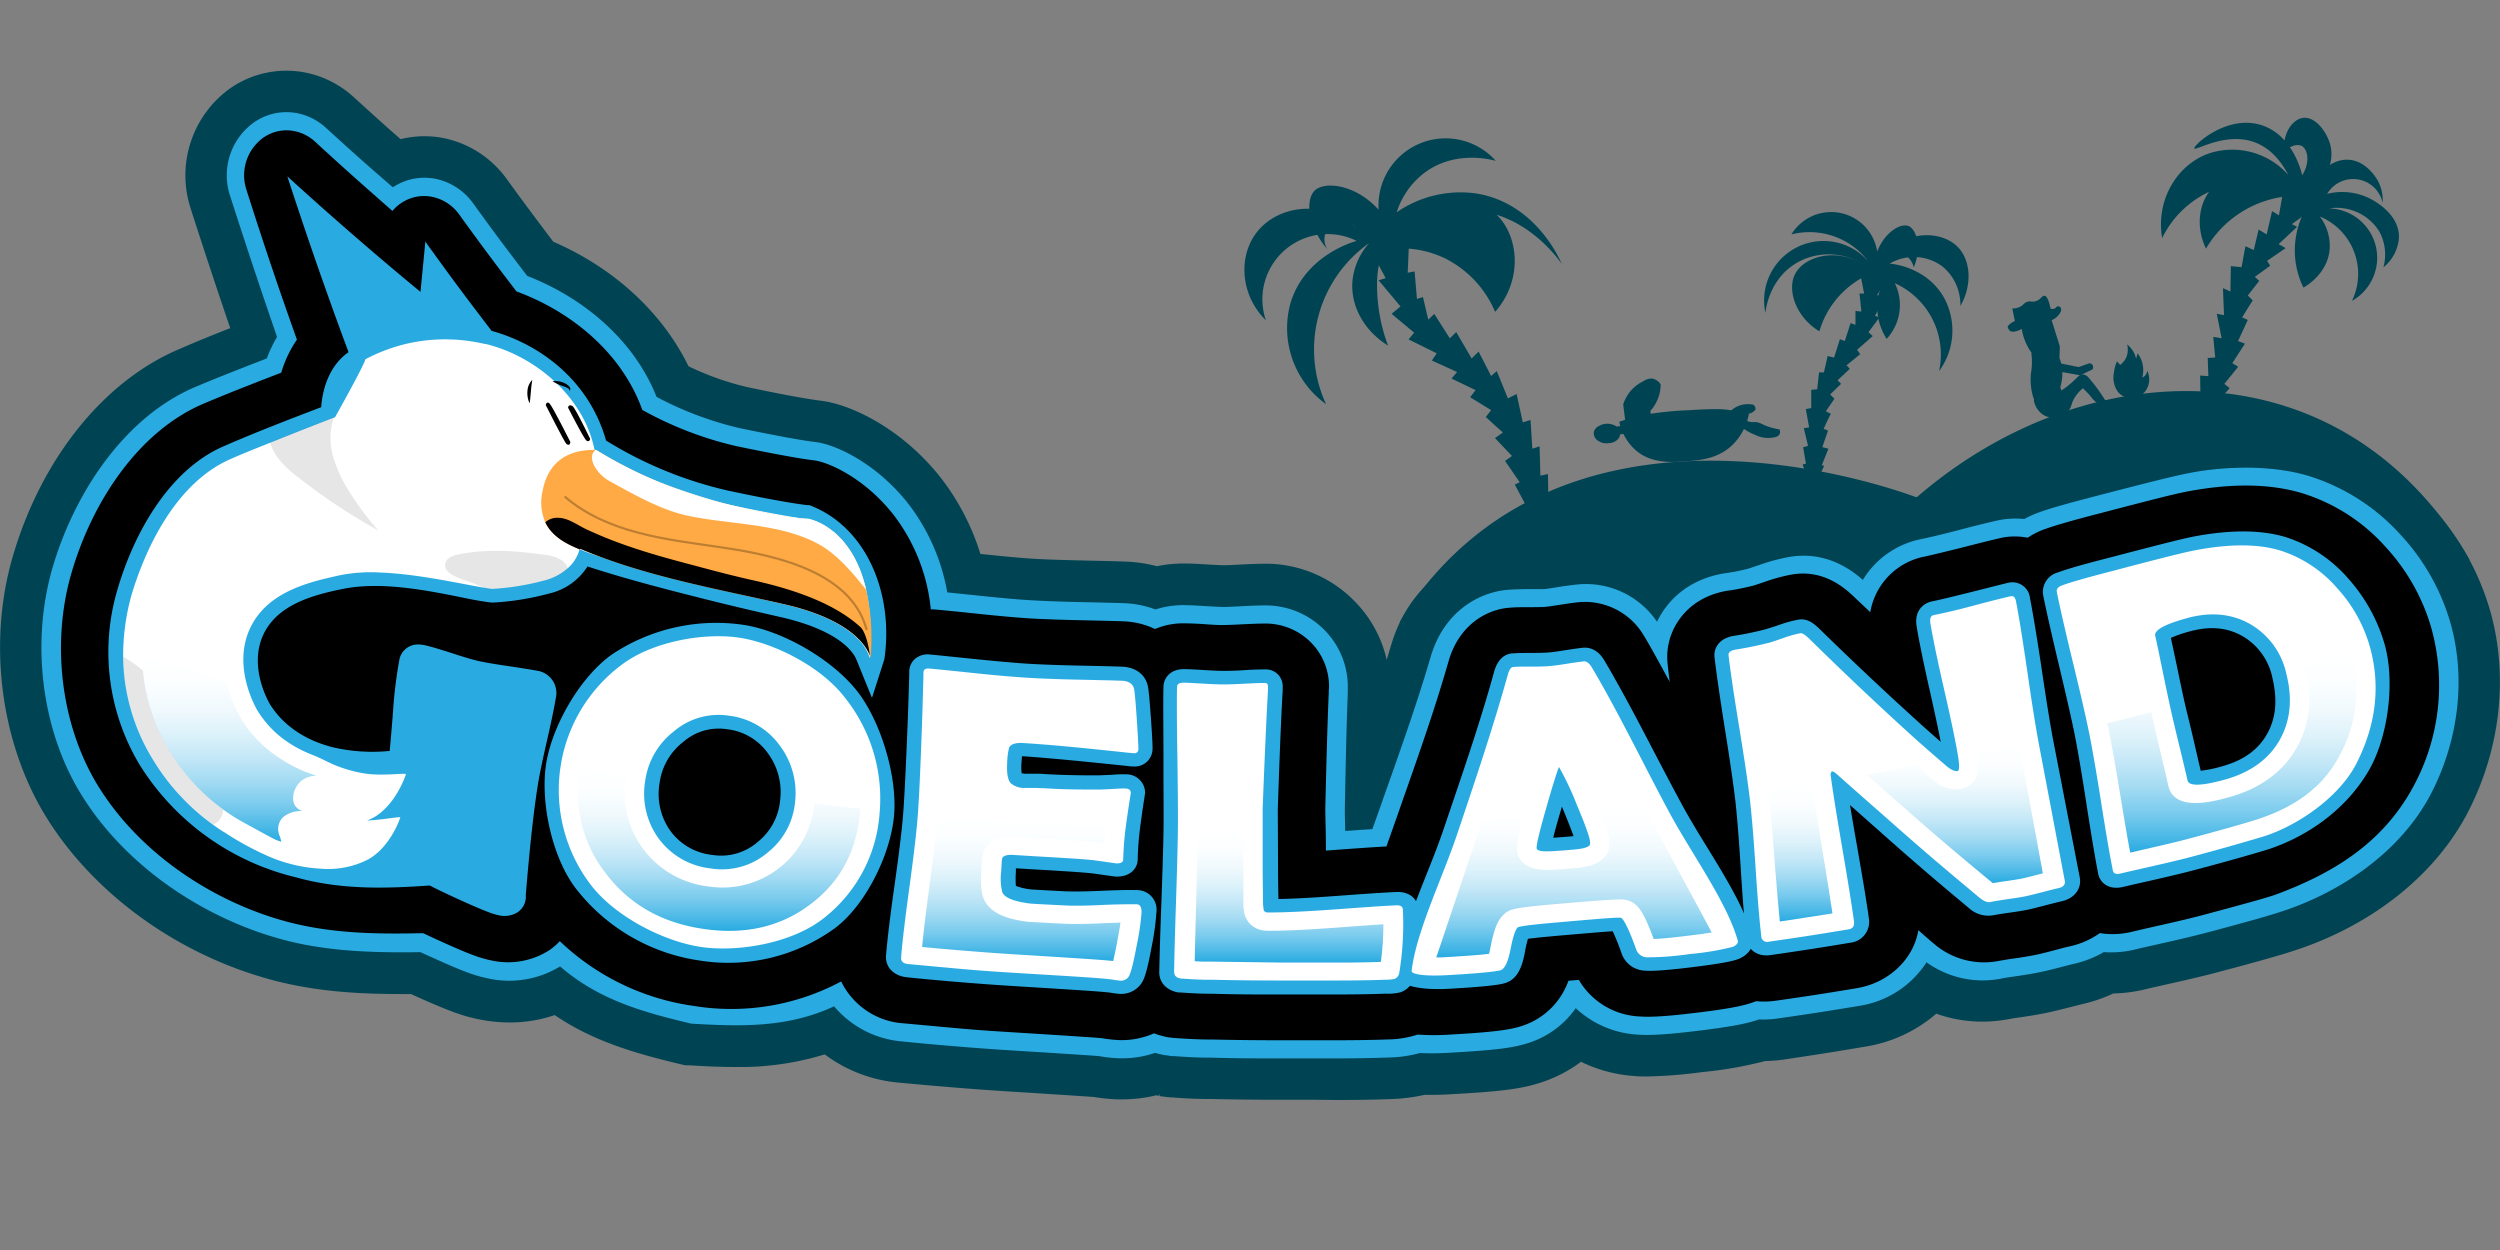 <svg xmlns="http://www.w3.org/2000/svg" xmlns:xlink="http://www.w3.org/1999/xlink" viewBox="0 0 512 256"><rect x="0" y="0" width="512" height="256" fill="#808080" stroke="none"/><defs><style>.cls-1{isolation:isolate;}.cls-2{fill:#004454;}.cls-3{fill:#29abe2;}.cls-17,.cls-4{fill:#fff;}.cls-5{fill:url(#linear-gradient);}.cls-6{fill:url(#linear-gradient-2);}.cls-7{fill:url(#linear-gradient-3);}.cls-8{fill:url(#linear-gradient-4);}.cls-9{fill:url(#linear-gradient-5);}.cls-10{fill:url(#linear-gradient-6);}.cls-11{fill:url(#linear-gradient-7);}.cls-12{fill:url(#linear-gradient-8);}.cls-13{fill:#fa4;}.cls-14{fill:none;stroke:#000;stroke-linecap:round;stroke-linejoin:round;stroke-width:0.45px;opacity:0.26;}.cls-15{opacity:0.1;}.cls-16,.cls-17{mix-blend-mode:soft-light;}</style><linearGradient id="linear-gradient" x1="46.96" y1="172.41" x2="46.96" y2="134.26" gradientUnits="userSpaceOnUse"><stop offset="0" stop-color="#29abe2"/><stop offset="0.07" stop-color="#47b7e6"/><stop offset="0.19" stop-color="#77caed"/><stop offset="0.32" stop-color="#a1daf2"/><stop offset="0.45" stop-color="#c3e7f7"/><stop offset="0.58" stop-color="#ddf2fa"/><stop offset="0.71" stop-color="#f0f9fd"/><stop offset="0.85" stop-color="#fbfeff"/><stop offset="1" stop-color="#fff"/></linearGradient><linearGradient id="linear-gradient-2" x1="147.29" y1="190.65" x2="147.29" y2="157.11" xlink:href="#linear-gradient"/><linearGradient id="linear-gradient-3" x1="209.18" y1="196.79" x2="209.18" y2="167.15" xlink:href="#linear-gradient"/><linearGradient id="linear-gradient-4" x1="263.98" y1="197.14" x2="263.98" y2="169.79" xlink:href="#linear-gradient"/><linearGradient id="linear-gradient-5" x1="322.33" y1="196.06" x2="322.33" y2="165.21" xlink:href="#linear-gradient"/><linearGradient id="linear-gradient-6" x1="368.71" y1="188.73" x2="368.71" y2="160.5" xlink:href="#linear-gradient"/><linearGradient id="linear-gradient-7" x1="400.3" y1="180.85" x2="400.3" y2="152.37" xlink:href="#linear-gradient"/><linearGradient id="linear-gradient-8" x1="457.06" y1="174.62" x2="457.06" y2="133.82" xlink:href="#linear-gradient"/></defs><title>Goeland-logo</title><g class="cls-1"><g id="BackgroundIsland"><path id="Island" class="cls-2" d="M286.64,127.45a67.75,67.75,0,0,1,15.68-17.88c34.39-27.35,84.14-9.94,90.21-7.71C417,80.69,449.07,74.22,474.66,85.72c17.46,7.84,27,21.81,31.12,29l-111,38.8Z"/><g id="Plamtrees"><path id="PalmtreeTrunc1" class="cls-2" d="M312.86,104.15l-2.63-4.91,1-.48-3-4.37,1.42-1-3.48-3.68,1.62-1.14Q306,87,304.29,85.4L305.38,84l-4.3-2.65,1.12-1.45-4.93-2.37,1.14-1.34-5.17-2.36,1-1.47-5.77-2.85,1.14-1.38L285,64.27l1.82-1.51-4.49-5.37,1.45-.42-2.85-5.33L288.55,50q-.14,2.93-.25,5.85l1.41-.26.48,5.63,1.23-.39c.36,1.55.73,3.1,1.09,4.64l1.23-1.18,3.18,5L298.23,68c1.06,1.8,2.11,3.61,3.16,5.41L302.82,72l2.56,5,1.16-1,2.28,5.59,1.78-.9,1.27,5.81,1.58-.5.37,5.89,1.49-.48.16,6,1.55-.33.09,5.87Z"/><path id="PalmetreeFoliage1" class="cls-2" d="M284.12,51.33c-.86.52-2,1.78-2.1,6.72a35.35,35.35,0,0,0,2.25,12.72c-4.75-2.91-7.6-7.86-7.31-12.92a13.54,13.54,0,0,1,3.45-8.07,26.69,26.69,0,0,0-8.83,33,19.2,19.2,0,0,1-7.24-20.87c3-9.66,12.92-12.42,13.5-12.57a13.35,13.35,0,0,0-18.59,16.25c-5.11-5-5.72-12.78-2.05-17.77,4.35-5.92,14.07-7.08,20.46-1.23a3.67,3.67,0,0,0-5.78,4.5c-4-4.64-4.59-10-2.69-12s8.27-1.5,13.15,3.86a13.75,13.75,0,0,1,24-10c-.95-.27-8.28-2.24-14.56,2.4a16.32,16.32,0,0,0-5.73,8.12,23,23,0,0,1,16.25-3.85c12.26,1.93,17.27,13.76,17.54,14.44-.67-1-7.84-11.19-19.76-11a22.23,22.23,0,0,0-12,3.8c4.8-5.56,12.23-6.88,16.84-4.1,5.74,3.48,7.74,13.77,1.28,21.11a21.63,21.63,0,0,0-10.35-11,20.65,20.65,0,0,0-9-2A4.14,4.14,0,0,0,284.12,51.33Z"/><path id="PalmtreeTrunc2" class="cls-2" d="M369.75,96.81l-.57-1.68.68-.19c-.19-1.12-.39-2.23-.58-3.34l1-.3c-.29-1.2-.57-2.41-.86-3.62l1.09-.14-.68-3.75,1.11-.22,0-3.73,1.22-.11c.12-1.16.25-2.31.38-3.46l1,0c.25-1.12.5-2.23.76-3.35l1.32.31c.4-1.26.8-2.51,1.19-3.76l1,.37L379,66.18l1,.34,0-2.84,1.21.13c-.13-1.23-.25-2.47-.38-3.7l.94,0c-.28-1.46-.57-2.92-.85-4.38l5.91,1-2.42,3.7,1.63.42L384,64.67l.9.36-2.24,3,.87.8-3.19,2.8.62.92-2.79,2.26.67.72-2.51,2.35.72.73-2.24,2.18.88.87c-.59.85-1.17,1.71-1.75,2.56l1,.53c-.48,1-1,2-1.46,3.08l.9.35-1.17,3.39,1.25.32-1.35,3.39.48.12-.88,1.84Z"/><path id="PalmtreeFoliage2" class="cls-2" d="M382.18,56.47a18.41,18.41,0,0,0-9.57,11.39c-4.91-3-6.61-8.48-5-11.69,1.87-3.76,8.91-5.75,14.71-1.51a13.16,13.16,0,0,0-13.75-1.15c-6.29,3.22-7,10.18-7,10.61A12.17,12.17,0,0,1,382.6,53.49,15.13,15.13,0,0,0,366.88,48a9.54,9.54,0,0,1,17.57,3.5c1.57-4,4.79-5.83,6.4-5.21s2.83,4.33,1.09,8.47a4.11,4.11,0,0,0-3.37-3.14,4.21,4.21,0,0,0-3.35,1.21c4.61-5.78,12.42-5.83,15.87-2.1,2.54,2.75,2.83,7.72.39,11.94a10.11,10.11,0,0,0-3.66-8.09A9.76,9.76,0,0,0,387,54c.53,0,7.7.7,11.2,7.09A14,14,0,0,1,397.12,76,16,16,0,0,0,388.05,58a10.09,10.09,0,0,1,1,5.5,10.26,10.26,0,0,1-2.66,5.9,12.1,12.1,0,0,1-1.92-7.12,12,12,0,0,1,1.31-4.77Z"/><path id="PlamtreeTrunc3" class="cls-2" d="M450.65,81.61l-.06-4.7,1.68.13-.13-3.73,1.53-.09L453.28,69l1.71.27q-.51-2.52-1-5l1.49.27c-.07-1.84-.15-3.69-.22-5.53l1.53.7.09-5.21,2.19.22.79-4.3,1.71.79,1-4.2,1.64,1,1.11-4.77,1.4.85c.29-1.59.57-3.17.85-4.76l5.56,3.83-3.75,2.74,1.06.56L466.66,50l1.44.81-3.8,2.61.64,1-3.16,2.28.91.82-2.34,3,1,1L459.18,65l1.17.52q-1,2.18-2,4.33l1.41.53-2.58,4,1.2.73-2.83,3.51,1.08.88L454,82.4Z"/><path id="PalmtreeFoliage3" class="cls-2" d="M468.54,40.19a21.89,21.89,0,0,0-16.75,10.73c-2.13-4.38-1.55-9.41,1.31-12.45,3.83-4.06,11.45-4.24,16.4.79a20.22,20.22,0,0,0-26.69,9.5c-1.33-7.63,2.91-15,9.59-17.34a15.29,15.29,0,0,1,16.25,4.42c-1.12-2.15-3.16-5.22-6.66-6.61-6-2.39-12.36,1.74-12.6,1.17s6.56-7,13.71-4.79c6.62,2.08,8.32,10,8.39,10.29,1.68-2.68,1.14-5.34-.09-6-.92-.48-2.4,0-3.62,1.09-.31-3.58,1.6-6.42,3.74-6.82,2.65-.48,5.06,2.94,5.73,5.53.81,3.17-.56,6.73-3.51,9.24.75-3.62,3.67-6.16,6.78-6.23,4.11-.09,6.39,4.17,6.55,4.47a8.54,8.54,0,0,1,.9,4.36A6.19,6.19,0,0,0,476.6,39.7a12.68,12.68,0,0,1,9.15,1.17c1.05.59,5.61,3.19,5.56,7.74a8.6,8.6,0,0,1-3.19,6.14,9.9,9.9,0,0,0-.82-7.31A10.29,10.29,0,0,0,477,42.68a10.12,10.12,0,0,1,4.68,18.94,12.71,12.71,0,0,0-6.58-17.28,9.93,9.93,0,0,1,2,6.87c-.52,5-5,7.49-5.35,7.69A17.19,17.19,0,0,1,470,52.18a17.67,17.67,0,0,1,2.22-9.47Z"/></g><g id="Vagrant"><path id="VagrantBody" class="cls-2" d="M416.05,72.23a11.38,11.38,0,0,1-2-4.87,3.32,3.32,0,0,1-1.23.48,1.5,1.5,0,0,1-1.05,0,1.36,1.36,0,0,1-.6-1,3.45,3.45,0,0,1,.8-.73,3.79,3.79,0,0,1,.68-.36c-.18-.86-.36-1.72-.53-2.58a3.28,3.28,0,0,0,1.62-.36c.72-.37.77-.79,1.45-1s1,.1,1.75-.13c1-.31,1.25-1.15,1.76-1.1.35,0,.82.5,1.25,2.62a1.14,1.14,0,0,0,.81,0c.34-.16.4-.45.69-.48a.66.66,0,0,1,.61.35,1,1,0,0,1-.1.91,3.44,3.44,0,0,1-1.78,1.59c.55,1.79,1.11,3.57,1.67,5.36l-.07,2.39a8.53,8.53,0,0,1,.39,1.29,9.07,9.07,0,0,1,.2,2,9.32,9.32,0,0,1-.43,2.71,4,4,0,0,1,.18.41,2.5,2.5,0,0,1,.13.62,3.5,3.5,0,0,1,0,.43,3,3,0,0,1-.26.89,3.26,3.26,0,0,1-2.86,1.28,3.84,3.84,0,0,1-2.66-1.37,12.66,12.66,0,0,1-.53-5.15,13.43,13.43,0,0,0,.09-4Z"/><path id="VagrantLeg" class="cls-2" d="M419.08,81.26c2.67-.34,5.62-3.25,6.51-4.13a1.41,1.41,0,0,1,.88-.46,1.68,1.68,0,0,1,1.2.59,35.64,35.64,0,0,1,3.6,4.91.92.92,0,0,1-.37.67c-.46.28-1.15-.18-1.47-.38a4.43,4.43,0,0,1-1.09-1.07,17.94,17.94,0,0,0-1.76-1.87A7.65,7.65,0,0,0,425,81.27c-.87,1.32-.67,2-1.3,2.77a4.22,4.22,0,0,1-4.74,1.19c-1.84-.81-2.82-3.22-2.24-3.94C417,80.83,417.69,81.44,419.08,81.26Z"/><path id="VagrantArm" class="cls-2" d="M421.12,76l4.88.86,2.54-1.2a.85.85,0,0,0,.06-.82.71.71,0,0,0-.74-.42l-2.16.75-4.21-.84Z"/><path id="Fire" class="cls-2" d="M439.73,79.53a3.58,3.58,0,0,1-6,.7,5.1,5.1,0,0,1-.78-4,7.71,7.71,0,0,1,.6-2.21l.67.71a4,4,0,0,0,1.14-1.33,4.09,4.09,0,0,0,.27-2.88A5.49,5.49,0,0,1,437,72.18a5.27,5.27,0,0,1,.47,1.29l.32-1.11a5.86,5.86,0,0,1,1,2.16,6,6,0,0,1-.05,2.81,1.74,1.74,0,0,0,.67-.53,1.65,1.65,0,0,0,.32-.91A4.07,4.07,0,0,1,439.73,79.53Z"/></g><g id="Turtle"><path class="cls-2" d="M358.17,84.82A12.05,12.05,0,0,1,355,90.93c-3,3.06-6.91,3.34-9.7,3.54-3,.22-7.14.52-10.37-2.31a10.85,10.85,0,0,1-3.31-5.78,41,41,0,0,1,5.58-1.5A69.54,69.54,0,0,1,346,84c5.17-.32,6.69-.23,8-.05A27,27,0,0,1,358.17,84.82Z"/><path class="cls-2" d="M332.88,88.85l-1.06.09a1.89,1.89,0,0,1-.34.87,2.66,2.66,0,0,1-2,.94,3,3,0,0,1-2.64-.85,1.88,1.88,0,0,1-.42-1.46,2,2,0,0,1,1.14-1.25,3.38,3.38,0,0,1,2.57-.27,3.32,3.32,0,0,1,1,.45l1.29-.22Z"/><path class="cls-2" d="M332.91,86.63l-.48-3.79a8.09,8.09,0,0,1,1.47-2.71,8.19,8.19,0,0,1,2.66-2.06,3,3,0,0,1,1.76-.55,2.65,2.65,0,0,1,1.78,1.19,7.94,7.94,0,0,1-.22,1.88A8.47,8.47,0,0,1,338,84.16l.13,1.1Z"/><path class="cls-2" d="M353.92,84.74a5.21,5.21,0,0,1,1.71-1.42,5.29,5.29,0,0,1,3.47-.43,1.07,1.07,0,0,1,.34.44,1.1,1.1,0,0,1,.08.57,2.83,2.83,0,0,1-.73.61,4.35,4.35,0,0,1-2.4.34C355.48,84.83,354.65,84.79,353.92,84.74Z"/><path class="cls-2" d="M357,85.69a2.94,2.94,0,0,0,1.37.7c.53.1.79,0,1.42.08a4,4,0,0,1,1.24.46,12.77,12.77,0,0,0,3.39,1,1.14,1.14,0,0,1,.09.87,1.17,1.17,0,0,1-.66.65,6,6,0,0,1-4.36-.37,11.46,11.46,0,0,1-3-1.73Z"/></g></g><g id="GoelandLogoCurved"><g id="Title"><path class="cls-2" d="M269.27,225.23c-2.36,0-4.33,0-7.34,0-5.55,0-8.47-.05-14.05-.16H247c-2,0-4.28-.12-7-.32h-.19c-.85-.07-1.6-.16-2.33-.28l.05-.31-.12,0-.05.26-.57-.1a29.62,29.62,0,0,1-7,.83l-1,0a37.27,37.27,0,0,1-4.7-.48c-1.22-.09-5.51-.39-17.65-1.15-3.41-.21-7.24-.49-11.39-.83s-7.6-.66-10-.88l-1-.09a29.66,29.66,0,0,1-15.15-5.78,59.05,59.05,0,0,1-18.33,2.58c-3.24,0-6.48-.16-9.51-.35l-.74,0-.72-.17c-9.07-2.16-17.9-4.6-26-10.11a28.29,28.29,0,0,1-9.22,1.51,31.81,31.81,0,0,1-6.34-.65c-3-.61-5.8-1.52-13-4.78l-.85-.39H82.34c-7.85,0-17.15-.34-26.69-2.9-19.56-5.25-37-18-46.65-34.11-9-15.11-11.48-35.31-6.35-52.72,5.88-20,18.6-35.79,34-42.33C40.13,70,43.82,68.5,47.15,67.2,44.36,59,41.62,50.74,39,42.56a21.92,21.92,0,0,1,8.14-24.47,20.15,20.15,0,0,1,17.59-2.67,20.75,20.75,0,0,1,7.75,4.5c3.91,3.57,6.37,5.79,9.56,8.58a20.22,20.22,0,0,1,10.09.08,21.19,21.19,0,0,1,11.63,8.06c3.85,5.3,6,8.17,9.55,12.86C125.77,54.91,135.63,64,141,75a57,57,0,0,0,12.37,4.35c4.71,1,11,2.23,14.38,2.67l.78.1c6.67,1,16.76,6.25,24.26,15.87a49.46,49.46,0,0,1,8,15.46l1.72.17c4.83.51,7.67.72,8.93.8s4.09.22,8.84.33l2.89.07c3.09.07,5.48.12,7.26.19a29.31,29.31,0,0,1,6.5.95,27.13,27.13,0,0,1,5.41-.55h.47c1.25,0,2.82.09,5.08.23,1.92.11,2.56.12,2.59.12h0c.27,0,1.09,0,2.93-.11,2.51-.13,4.17-.19,5.53-.2h.17a25.42,25.42,0,0,1,18,7.37A24.92,24.92,0,0,1,284,135.14c.3-1,.59-2,.88-2.95,4-13.62,15.05-19.21,23.34-19.87,1.43-.11,3.16-.16,5.44-.16h.44c.8,0,1.26,0,1.48,0s.69-.09,1.7-.25c2.15-.35,3.68-.56,5-.69.87-.08,1.76-.13,2.63-.13A25.63,25.63,0,0,1,338.45,115a28.09,28.09,0,0,1,14-6.09,26.07,26.07,0,0,0,3.4-.69l1.68-.57a46.12,46.12,0,0,1,7.64-2,25.59,25.59,0,0,1,4.17-.34A25.12,25.12,0,0,1,380,107.62,26.59,26.59,0,0,1,391.67,102c1.05-.22,3.07-.67,6.69-1.6,3.8-1,6.57-1.68,8.63-2.15a26.13,26.13,0,0,1,5.75-.65h.07c.38-.17.76-.33,1.15-.48l.38-.14c2.9-1,6.52-2.1,12.59-3.68,9.78-2.53,15.72-4,19.11-4.73a70,70,0,0,1,13.88-1.39,52.47,52.47,0,0,1,15.78,2.19,50.48,50.48,0,0,1,22.11,14.2,53.19,53.19,0,0,1,12,20.92c4,13.38,2.43,28.58-4.31,41.71-6.64,12.91-19.65,23.3-35.69,28.5-1.45.48-4.72,1.53-16.15,4.55-2,.53-4.69,1.17-7.88,1.89-3.61.81-5.45,1.23-6.37,1.45a29.73,29.73,0,0,1-6.59.87,30.55,30.55,0,0,1-6.29,2.16l-2.46.62c-1.89.49-3.33.84-4.52,1.1-1.55.34-3.37.65-5.74,1-1.26.17-1.81.27-2,.3a29.54,29.54,0,0,1-5.85.59,28,28,0,0,1-9.41-1.63,29.16,29.16,0,0,1-14.42,6.73C375.46,215.46,372,216,365.3,217a29.8,29.8,0,0,1-3.79.3,81.29,81.29,0,0,1-12.87,2.26,96.85,96.85,0,0,1-11.31.9c-.93,0-1.8,0-2.68-.1a29.22,29.22,0,0,1-10.86-2.91,28,28,0,0,1-8.65,4.39l-.33.1c-3.36,1-6.9,1.57-17.16,2.13-1.08.07-2.73.16-4.55.16l-1.37,0a36.86,36.86,0,0,1-7.22.87c-3.08.12-6.86.18-10.91.18Z"/><path class="cls-3" d="M141.58,209.64c-9.65-2.29-18.92-4.81-26.87-11.72a20,20,0,0,1-14.92,2.42c-2.29-.47-4.56-1.19-11.16-4.2L86.09,195c-9.56.13-19-.1-28.24-2.59-16.07-4.31-32.46-15.08-41.56-30.27-7.92-13.22-9.92-30.93-5.49-46C15.37,100.66,25.66,85.33,40,79.25c5-2.11,10.49-4.23,14.64-5.84A27.55,27.55,0,0,1,56.74,69c-3.32-9.63-6.53-19.27-9.65-29A13.32,13.32,0,0,1,52,25.08a11.58,11.58,0,0,1,10.18-1.56,12.31,12.31,0,0,1,4.59,2.67c5.39,4.93,8.13,7.37,13.68,12.17a12,12,0,0,1,3.42-1.55,11.69,11.69,0,0,1,6.1,0,12.63,12.63,0,0,1,6.93,4.84c4.34,6,6.55,8.95,11.07,14.86,11,4.25,21.72,12.73,26.49,24.77a69.31,69.31,0,0,0,17.19,6.44c11.06,2.29,14.36,2.69,15.1,2.78l.56.07c4.11.6,12.35,4.45,18.78,12.69A41.56,41.56,0,0,1,194,121.32l7.63.79c4.14.43,7.26.69,9.28.81s5.06.26,9.17.36c4.49.1,7.78.17,10,.25a20.56,20.56,0,0,1,6.56,1.29,18.48,18.48,0,0,1,6-.88c1.17,0,2.67.1,4.71.22s2.8.13,3.06.14,1.26,0,3.42-.12,3.87-.18,5.15-.19a16.91,16.91,0,0,1,12.14,4.91,16.47,16.47,0,0,1,4.9,12.25c0,.07,0,.91,0,.91-.21,5.18-.41,13.16-.6,23.68,0,1.78.05,2.67.08,4.45,2.08-.15,3.93-.28,5.56-.38l1.38-3.86c3.65-10.38,7.52-21,10.55-31.39,2.7-9.28,9.87-13.3,15.86-13.77,1.28-.1,2.89-.14,5.06-.14,1.68,0,2.29,0,2.3,0s.72-.07,2.37-.34c1.92-.3,3.34-.5,4.47-.61a17.6,17.6,0,0,1,16.31,7.64c2.36-4.92,7.11-9,14.34-10a33.43,33.43,0,0,0,4.51-.93c.21-.06.82-.26,2.12-.71a38.3,38.3,0,0,1,6.26-1.66c5.33-.87,10.44.75,14.92,4.73a18.1,18.1,0,0,1,11.85-8.34c1.05-.21,3.13-.67,7.12-1.69,3.71-1,6.45-1.65,8.4-2.1a17.42,17.42,0,0,1,5.7-.34,20.14,20.14,0,0,1,2.45-1.15l.28-.11c2.69-1,6.42-2,11.76-3.4,9.52-2.47,15.5-4,18.68-4.64,7.69-1.58,17.7-1.85,25.39.58a42.14,42.14,0,0,1,18.42,11.86A44.68,44.68,0,0,1,501.68,127c3.55,11.84,1.73,24.77-3.73,35.39-6.28,12.2-18.77,20.42-30.76,24.31-1.28.42-4.31,1.41-15.69,4.41-1.74.46-4.22,1.06-7.57,1.82-3.7.83-5.59,1.26-6.52,1.49a21,21,0,0,1-6.57.57,21.45,21.45,0,0,1-6.18,2.42c-.31.07-1.08.26-2.72.69-1.83.47-3.16.8-4.18,1-1.3.28-2.92.55-5.11.86-1.83.26-2.4.37-2.42.38a19.73,19.73,0,0,1-15.68-3.26A20.06,20.06,0,0,1,380.77,206c-6.67,1.11-10,1.62-16.68,2.58a20.54,20.54,0,0,1-3.85.2c-2.25.78-5.17,1.43-12.63,2.34-7.16.87-10.13.92-12.35.76a20.19,20.19,0,0,1-12.54-5.41,18.88,18.88,0,0,1-10.09,7.25l-.27.08c-2.5.72-5.41,1.24-15.18,1.78a56.26,56.26,0,0,1-6.38.08,26.22,26.22,0,0,1-6.61.92c-2.92.11-6.75.19-11.4.18-4.31,0-6.46,0-10.77,0-5.63,0-8.44,0-14.07-.16h-.82c-1.76,0-3.9-.11-6.54-.3l-.25,0c-.48,0-1-.1-1.46-.18l-.18,0c-.72-.13-1.43-.29-2.14-.49a21.11,21.11,0,0,1-7.46,1.1,28.32,28.32,0,0,1-4-.44s-2.84-.23-18.13-1.18c-2.52-.15-6.26-.41-11.22-.82s-8.5-.74-10.93-1a20.42,20.42,0,0,1-14-7.2C161.34,210.53,151.63,210.24,141.58,209.64Z"/><path id="Black_offset" data-name="Black offset" d="M488.56,112a37.89,37.89,0,0,0-16.78-10.9c-6.58-2.05-14.47-2.18-23.53-.5-3.13.58-9,2.13-18.4,4.58-5.21,1.35-8.83,2.37-11.37,3.29l-.22.08a15.91,15.91,0,0,0-3,1.58,13.32,13.32,0,0,0-5.65.08c-1.9.43-4.61,1.12-8.28,2.06-4.07,1-6.22,1.52-7.3,1.74a14,14,0,0,0-11,11.36L379.46,122q-5.7-5.43-12.37-4.36a34.76,34.76,0,0,0-5.6,1.5c-1.61.55-2.24.75-2.38.79-2.5.61-4.08.89-5,1-9,1.31-13.25,8.57-12.6,14.87.11,1.1.26,2.4.45,3.85-3.25-6-4.52-8.2-5.22-9.35l-.07-.11a14,14,0,0,0-13.35-6.86c-1.05.11-2.4.3-4.24.59-1.68.27-2.41.35-2.65.37-.07,0-.74.06-2.63.06-2.06,0-3.57,0-4.75.12-4.68.37-10.29,3.58-12.4,11-3,10.5-6.83,21.14-10.49,31.6-.8,2.27-1.53,4.35-2.22,6.28-2.88.16-6.67.43-11.56.79l-.83.06c0-3.38-.08-5.07-.13-8.46.24-10.57.48-18.6.71-23.87,0,0,0-.74.05-.82a12.82,12.82,0,0,0-3.76-9.54,13.11,13.11,0,0,0-9.42-3.81c-1.22,0-2.79.07-5,.18s-3.22.13-3.64.13-1.26,0-3.26-.15-3.44-.19-4.55-.2a14.63,14.63,0,0,0-6,1.16,16.51,16.51,0,0,0-6.59-1.58c-2.24-.08-5.51-.15-10-.25-4.16-.1-7.29-.23-9.32-.36s-5.23-.4-9.41-.83c-4.51-.47-7.8-.82-10.06-1l-.54,0a37.78,37.78,0,0,0-7.54-19.25c-5.67-7.3-12.95-10.78-16.28-11.26l-.57-.07c-.76-.1-4.15-.51-15.34-2.83a73.31,73.31,0,0,1-19.36-7.44c-4.28-12-15-20.34-25.76-24.26-4.8-6.27-7.15-9.42-11.75-15.78a9,9,0,0,0-5-3.47,8.41,8.41,0,0,0-4.37,0,8.6,8.6,0,0,0-4.29,2.76C74,37.6,70.79,34.77,64.51,29a8.81,8.81,0,0,0-3.29-1.91,8.3,8.3,0,0,0-7.3,1.11,9.51,9.51,0,0,0-3.45,10.66q4.89,15.46,10.34,30.7a23.83,23.83,0,0,0-3.21,6.76c-4.4,1.71-10.56,4.07-16,6.39-13.38,5.72-22.82,20.28-27,34.76-4.08,14.1-2.2,30.7,5.25,43.09,8.52,14.14,23.83,24.15,38.81,28.17,9.21,2.48,18.53,2.6,28,2.38,1,.49,2.23,1.05,3.6,1.67,6.15,2.8,8.26,3.48,10.17,3.87a15.7,15.7,0,0,0,12-2,12.78,12.78,0,0,0,2.22-1.9A49.64,49.64,0,0,0,142,206a47.68,47.68,0,0,0,30.27-5,15.31,15.31,0,0,0,12.82,8.58c2.42.22,6.05.56,10.91,1s8.64.66,11.14.82c15.15.94,18.26,1.18,18.65,1.24a27.48,27.48,0,0,0,3.37.37,16.49,16.49,0,0,0,7.19-1.38,17.18,17.18,0,0,0,3.06.84l.17,0c.34.06.69.1,1,.13l.23,0c2.56.18,4.61.27,6.27.29H248c5.64.11,8.47.15,14.12.16,4.3,0,6.45,0,10.75,0,4.57,0,8.35-.06,11.23-.17a20.23,20.23,0,0,0,6.23-1,49.55,49.55,0,0,0,6.71,0c9.26-.52,12-1,14.15-1.61l.2-.06a15,15,0,0,0,9.83-9.35l2.12-.18a15.21,15.21,0,0,0,12.43,7.49c1.71.12,4.3.14,11.5-.74,7.84-.95,10.32-1.58,12.37-2.38l.12,0h0a16.53,16.53,0,0,0,3.9-.1c6.65-.95,10-1.47,16.61-2.57s11.64-6,12.61-11.87c1.25,1.08,2.26,2,3,2.6a15.71,15.71,0,0,0,13.7,3.64c.17,0,.86-.17,2.72-.43,2.07-.29,3.59-.55,4.78-.8,1-.21,2.23-.52,4-1s2.55-.65,2.88-.72a17,17,0,0,0,6.09-2.7,16.56,16.56,0,0,0,6.61-.28c1-.24,2.89-.68,6.61-1.52,3.3-.74,5.73-1.33,7.43-1.78,11.26-3,14.3-3.91,15.49-4.35C477.33,179,487.86,173,494.3,161a43.56,43.56,0,0,0,3.55-32.68A41.28,41.28,0,0,0,488.56,112Z"/><g id="Blue_offset" data-name="Blue offset"><path class="cls-3" d="M60.63,179.68a51.93,51.93,0,0,1-32-23,44.85,44.85,0,0,1-4.58-35.92c3.48-11.92,10.73-24.52,21.61-29.3,7.5-3.3,16.5-6.67,20.12-8.07.21-2.92,1.24-8.2,5.6-11.27q-6.64-17.85-12.53-36Q72.2,48.3,86.11,59.78c.41-4.12.61-6.18,1-10.3,5.29,7.36,8,11,13.57,18.28,10.55,2.94,20.11,10.65,23.44,22.46a81.82,81.82,0,0,0,25.18,10.3c11.15,2.37,14.91,2.79,16,2.93l.46,0c11.9,4.5,17.29,18.4,15.36,31.53-1,3.18-1.52,4.77-2.54,7.94-1.28-3.13-1.92-4.7-3.18-7.84l0,.1c0-.06-1.51-5.57-15.35-8.76-4.42-1-9.47-2.17-14.43-3.41-8.45-2.12-16.95-4.28-25.3-7a12.65,12.65,0,0,1-8,5.58,55.09,55.09,0,0,1-11.26,1.81h-.23l-.23,0c-1.35-.16-3.16-.46-5.19-.88-7.8-1.6-17.3-3.5-25.14-1.92-6.68,1.34-13.72,3.43-16.45,9.62-2.92,6.66,1.34,13.81,1.53,14.11C58,148.5,62.31,151.52,68,153a35.53,35.53,0,0,0,11.81.79c.16-1.8.42-4.52.68-8.05a90.15,90.15,0,0,1,1.27-10.44A3.83,3.83,0,0,1,85.26,132a6.43,6.43,0,0,1,2,.2c1.3.31,3.14.87,5.64,1.68,2.29.75,4,1.25,5.18,1.51s3.23.62,5.83,1c2.8.41,4.84.74,6.25,1a4.61,4.61,0,0,1,3.66,5.62c-.33,2-.92,4.83-1.81,8.73-.86,3.73-1.45,6.56-1.76,8.42-.84,5-1.72,12.78-2.56,23l0,.62a3.84,3.84,0,0,1-1.7,3.06,5.08,5.08,0,0,1-4,.57c-.84-.17-2.37-.64-7.7-3.06-3.43-1.56-5.24-2.45-6.26-3C78.76,182,69.71,182.23,60.63,179.68Z"/><path class="cls-3" d="M143.18,196.7a39.12,39.12,0,0,1-25.07-14.51c-5-6.3-7.57-18-6.22-26s7.25-17.93,13.65-22.3a38.48,38.48,0,0,1,26.14-6c8,1,18.35,6.82,23.68,13.42,4.9,6.08,8.39,17.42,7.76,25.49s-5.89,18.71-12.24,23.37A37.14,37.14,0,0,1,143.18,196.7ZM149,149.36a11.1,11.1,0,0,0-9.09,2.6,12.75,12.75,0,0,0-4.83,8.43,13,13,0,0,0,2.12,9.64,12.15,12.15,0,0,0,8.63,5.05,11.41,11.41,0,0,0,9.34-2.64,12.26,12.26,0,0,0,4.59-8.48,13.34,13.34,0,0,0-2.42-9.59A11.85,11.85,0,0,0,149,149.36Z"/><path class="cls-3" d="M229.46,203.55a13.63,13.63,0,0,1-1.87-.22c-1.47-.24-6.15-.52-19.93-1.38-2.46-.15-6.12-.4-11-.8s-8.46-.74-10.87-1c-2.74-.25-4.53-2.1-4.33-4.47.26-3.27.86-8.18,1.77-14.6s1.48-11.15,1.73-14.3.55-9.37.91-18.26c.09-2.27.21-5.74.34-10.32v-.55a3.55,3.55,0,0,1,1.16-2.69,4,4,0,0,1,3.13-.91c2.2.2,5.45.55,9.91,1s7.61.72,9.78.86,5.39.28,9.68.38c4.44.1,7.66.16,9.85.24,2.9.1,4.9,1.64,5.38,4.09.1.52.27,1.74.6,6.37s.35,5.87.34,6.38a3.63,3.63,0,0,1-3.93,3.6c-.22,0-.6,0-1.15-.09-7.92-.82-15.17-1.57-21.46-2h-.21c0,.38-.07.9-.11,1.61a9,9,0,0,0,.06,1.88,6.35,6.35,0,0,0,.76.09c.28,0,.82,0,1.63,0s1.72,0,2.34.07c3.74.21,7.58.29,11.41.25l2.46-.11a22.8,22.8,0,0,1,2.73-.09,3.83,3.83,0,0,1,3.95,3.86l-.1.56c0,.19-.22,1.22-.91,6.37a61.05,61.05,0,0,0-.51,6.63c0,1.76-1.46,3.62-4.46,3.52h-.17l-4.34-.61c-1.13-.16-4.1-.39-11.77-.83l-4.21-.25c0,.22,0,.46,0,.75a19.57,19.57,0,0,0,0,2.85,12,12,0,0,0,3.34.74c2.7.16,4,.23,6.74.37,1.55.07,4,.05,7.1-.09,3.39-.15,5.88-.21,7.61-.16a4,4,0,0,1,4,4.47,54.28,54.28,0,0,1-1,7.22c-1,5.44-1.58,6.68-2.07,7.39l-.06.09A5,5,0,0,1,229.46,203.55Z"/><path class="cls-3" d="M283.77,203.5c-2.74.11-6.38.17-10.82.17-4.28,0-6.43,0-10.71,0-5.69,0-8.54,0-14.23-.16h-.78c-1.43,0-3.31-.1-5.59-.26h-.17l-.17,0c-2.4-.42-3.92-2.07-3.88-4.18.06-3.16.2-7.93.43-14.17s.37-11,.43-14.07c.06-3.28,0-8.32,0-15s-.09-11.76,0-15.12c0-1.81,1.39-3.72,4.28-3.67.94,0,2.29.08,4.11.19s3,.16,3.79.16,2.34,0,4.19-.13,3.47-.16,4.51-.17a3.46,3.46,0,0,1,2.53,1,3.5,3.5,0,0,1,1,2.72c0,.26,0,.38,0,.64-.31,5.36-.64,13.55-1,24.3l.05,11.37c0,3,.05,5.3.08,7,2.73-.05,6.58-.24,11.46-.6,5.71-.42,9.89-.72,12.76-.84,2.53-.11,4.35,1.36,4.44,3.59a63.31,63.31,0,0,1-.72,13.36,4.42,4.42,0,0,1-2.88,3.57A10.17,10.17,0,0,1,283.77,203.5Z"/><path class="cls-3" d="M346.3,198.11c-6.37.78-8.42.75-9.4.68a5.26,5.26,0,0,1-4.81-3.56,45.37,45.37,0,0,0-1.81-4.51c-1.4.08-4.39.33-10.8.88-3.64.32-5.56.53-6.56.67a25.73,25.73,0,0,0-.63,2.78c-.49,2.63-1.37,5.49-4.06,6.29-1,.3-3.16.7-11.65,1.17-4.15.23-10.89-.1-10.55-3.55.84-8.71,6.38-19.56,9.61-29.11,3.59-10.61,7.38-21.46,10.32-32.15.81-3,2.46-3.78,3.74-3.88.89-.07,2.18-.1,4-.1,2,0,3-.05,3.51-.1.73-.06,1.85-.21,3.31-.45,1.62-.25,2.81-.42,3.65-.51,1.2-.12,3,.25,4.38,2.57,5.59,9.45,10.64,19.86,16,29.71,4.83,8.92,12.25,18.73,14.45,27.26.3,1.15-.55,3.26-3,4.22C355,196.78,353.2,197.27,346.3,198.11Zm-28.2-26.55c1-.05,2.27-.15,4-.3l.17,0c-.35-1-1-2.69-2.1-5.37-.1-.25-.2-.48-.3-.7-.1.36-.2.74-.32,1.13C318.81,168.8,318.37,170.46,318.1,171.56Z"/><path class="cls-3" d="M415.45,186.27c-.9.19-2.19.41-3.95.65-1.58.23-2.75.41-3.47.56a5.93,5.93,0,0,1-4.89-1.59c-2.76-2.31-9-7.45-18-15.47l-6.25-5.54q.58,3.6,1.41,8.28c1.14,6.57,2,11.59,2.44,14.9a4.3,4.3,0,0,1-3.74,5c-6.57,1.09-9.85,1.6-16.44,2.55-2.62.37-4.65-1.07-4.92-3.48-.36-3.13-.74-7.91-1.13-14.2s-.77-10.92-1.12-14c-.38-3.23-1.09-8.14-2.12-14.6s-1.76-11.48-2.14-14.78c-.16-1.38.54-3.84,4.15-4.36,1.61-.24,3.64-.64,6-1.23.27-.07,1.07-.3,3.16-1a24.72,24.72,0,0,1,3.94-1.07c1.73-.29,3.07.76,4.28,1.93q9.8,9.6,19.94,18.79c1.2,1.1,2.83,2.55,4.86,4.32q-.78-4-2.15-10.1c-1.35-5.94-2.28-10.5-2.78-13.54-.56-3.42,1.65-4.8,3-5.09,1.72-.35,4.34-1,7.78-1.85s6.19-1.58,8-2a3.62,3.62,0,0,1,4.44,3.2c.63,3.23,1.45,8.18,2.42,14.71s1.74,11.32,2.36,14.53l5.4,27.89c.44,2.29-1.07,4.31-3.66,4.89-.73.17-1.83.44-3.28.82S416.25,186.09,415.45,186.27Z"/><path class="cls-3" d="M448.72,178.37c-1.58.42-4,1-7,1.69s-5.38,1.21-6.86,1.57c-3,.74-4.78-.86-5.14-2.64-.62-3.14-1.42-7.91-2.39-14.18s-1.76-10.94-2.36-14-1.73-8-3.25-14.38-2.63-11.28-3.28-14.53a4.13,4.13,0,0,1,3-4.66c2.18-.81,5.61-1.75,10.45-3,9.1-2.37,14.87-3.89,17.67-4.41,7.47-1.39,13.79-1.33,18.81.25A28.68,28.68,0,0,1,481,118.57a34.65,34.65,0,0,1,7.26,13c2.34,7.72.88,19.12-3,26-4.72,8.27-12.94,14-21.51,16.62C461.88,174.74,457,176.2,448.72,178.37Zm2-20.53a24.81,24.81,0,0,0,4.43-.92c4.42-1.23,7.46-3.47,9.25-6.79s2-6.93,1-11.26a12.85,12.85,0,0,0-6.1-8.57c-3.12-1.79-6.64-2.13-10.8-1a26.73,26.73,0,0,0-3.91,1.34c.35,1.59.8,3.7,1.34,6.28.68,3.29,1.21,5.79,1.59,7.43s1,4.06,1.74,7.26Q450.15,155.47,450.7,157.84Z"/></g><g id="Letters_path" data-name="Letters path"><path class="cls-4" d="M177.38,120.76c-3.07-13.23-12-14.48-12-14.48s-2.08,0-16.58-3c-8.76-2.56-17.13-5.27-25.06-10-.81-.49-1.43-.94-1.72-1l0,0a.78.78,0,0,1-.27-.18c-2.13-10.6-11.52-18.43-20.57-21.18-.88-.27-1.52-.43-1.81-.49a0,0,0,0,0,0,0,.3.3,0,0,1-.15,0,35.6,35.6,0,0,0-11-.81c-1.08.09-2.21.24-3.37.45a35.11,35.11,0,0,0-10,3.5l0,0c-.51,1.7-6.26,11.93-6.26,11.93l-.13,0c-.94.36-6.6,2.54-13.08,5.15-2.76,1.11-5.74,2.27-8.42,3.48-10.15,4.56-16.62,16.45-20,27.63a46.39,46.39,0,0,0-1.74,12.84,40.83,40.83,0,0,0,6.09,20.94A45.15,45.15,0,0,0,43.6,168.88q1.08.78,2.22,1.5l0,0a6.79,6.79,0,0,1,.71.45,62,62,0,0,0,6.9,3.83h0l1.52.7a31.21,31.21,0,0,0,10.77,2.55,18,18,0,0,0,9.68-1.9c4.67-2.62,6.6-8.59,6.58-8.61-.19-.24-4.81.79-8.36.63a48.63,48.63,0,0,1-7.87-1.14,13.41,13.41,0,0,0,8,1.51c6.55-1.05,9.41-9.83,9.39-9.86-.2-.27-5,.45-8.58-.15a28.36,28.36,0,0,1-6.14-1.76c-1.12-.47-2.69-1.35-4.68-2.13a24.62,24.62,0,0,1-4.16-2.1,21,21,0,0,1-6.8-6.79c-.33-.54-5.17-8.82-1.69-16.66s12.36-9.76,18.34-11.1a32.22,32.22,0,0,1,8.13-.61c7.78.26,16.36,2.24,21.33,3.08h0c.71.12,1.34.22,1.89.29a52.5,52.5,0,0,0,10.64-1.71,11.57,11.57,0,0,0,4.83-2.5,9.78,9.78,0,0,0,1.1-1.17,8.06,8.06,0,0,0,1.34-2.71,1.57,1.57,0,0,1,0-.16v0a.81.81,0,0,0,.09.1l.17.1c.08.05.2.1.32.16l.24.1.62.25.35.12.83.3c.15,0,.31.11.47.15l.5.17.93.3c.3.1.6.2.92.29l.68.21,2.45.72,1.3.38.72.2,1.4.4h0c.72.2,1.47.4,2.22.62l.78.21,3.2.85c1.64.44,3.34.87,5.06,1.3l3.38.85c2.5.62,5,1.23,7.48,1.8,2,.47,4,.92,5.87,1.37l.76.18,1.09.24c.87.2,1.71.42,2.49.64l1.14.33c.75.21,1.47.45,2.12.68s1.3.47,1.89.72a29.08,29.08,0,0,1,4.46,2.28l.68.46a17.5,17.5,0,0,1,1.72,1.34l.85.82a5.08,5.08,0,0,1,.38.43,8.76,8.76,0,0,1,1.87,3.35A47.55,47.55,0,0,0,177.38,120.76Z"/><path class="cls-4" d="M173.07,142.92c-4.86-6.39-14.53-11.26-21.73-12.33s-17.76.81-24,5.54a32,32,0,0,0-6.73,44.57c5,6.93,15.32,12.1,22.91,13.23s18.82-.74,25.33-6a29.89,29.89,0,0,0,11.3-21.51A33.1,33.1,0,0,0,173.07,142.92Zm-15.82,31.65a14.4,14.4,0,0,1-11.74,3.28,15.3,15.3,0,0,1-10.79-6.36,15.66,15.66,0,0,1-2.58-11.59A15.5,15.5,0,0,1,138,149.79a14.1,14.1,0,0,1,11.4-3.2,15,15,0,0,1,10.42,6.26,16.19,16.19,0,0,1,3,11.5A14.88,14.88,0,0,1,157.25,174.57Z"/><path class="cls-4" d="M232.78,185.19c-1.62,0-4.08,0-7.35.16s-5.75.17-7.41.08c-4.57-.22-6.85-.36-6.85-.36-3.46-.41-5.43-1.2-5.9-2.33a11.81,11.81,0,0,1-.23-4.26c.09-1.64.15-2.54.19-2.67.26-.57,1-.8,2.28-.72l4.92.3c6.29.36,10.31.6,12.06.85l4.17.59c.9,0,1.36-.24,1.37-.82a67,67,0,0,1,.56-6.91c.62-4.46,1-6.68,1-6.68,0-.6-.38-.91-1.07-.93s-1.44,0-2.47.08c-1.33.08-2.18.1-2.52.13-3.93,0-7.83,0-11.66-.27-.58,0-1.31-.06-2.2-.06s-1.48,0-1.78,0a4.12,4.12,0,0,1-2.92-1c-.57-.68-.81-2-.7-4a13.85,13.85,0,0,1,.41-3.31c.4-.69,1.41-1,3-.88,6.38.4,13.62,1.15,21.58,2l.94.08a.81.81,0,0,0,.94-.89c0-.72-.1-2.77-.33-6.13s-.41-5.4-.53-6.06c-.22-1.11-1.08-1.72-2.63-1.77-2.17-.08-5.43-.14-9.79-.24s-7.63-.25-9.8-.39-5.5-.4-9.88-.86-7.68-.81-9.88-1c-.8-.08-1.19.22-1.18.89v.61c-.13,4.58-.22,8-.31,10.34-.31,9-.61,15.1-.86,18.38s-.81,8-1.69,14.46-1.46,11.23-1.71,14.45c-.07.83.42,1.3,1.47,1.39,2.41.22,6,.56,10.86,1s8.46.64,10.9.8c11.22.69,18,1.05,20.3,1.42a13.13,13.13,0,0,0,1.43.18,1.86,1.86,0,0,0,1.61-.77c.46-.68,1-2.82,1.67-6.41a50.61,50.61,0,0,0,1-6.8C233.8,185.74,233.47,185.22,232.78,185.19Z"/><path class="cls-4" d="M286,185.41c-2.81.12-7,.43-12.64.84s-9.84.6-12.66.62h-1.22c-.44-.08-.67-.31-.7-.65s-.08-.69-.11-1c0-1.7-.06-4.4-.08-8.09,0-4.57,0-6.86,0-11.43q.63-16.31,1.1-24.45l0-.56c0-.55-.18-.82-.63-.82-1,0-2.43.06-4.36.16s-3.39.15-4.37.14-2.17-.06-3.93-.16-3.1-.18-4-.19-1.34.29-1.35.92q-.08,5,.09,15c.1,6.68.13,11.71.08,15.05q-.07,4.71-.38,14.12t-.38,14.12c0,.75.43,1.21,1.36,1.37q4,.29,6.16.25c5.71.12,8.56.15,14.27.16,1.4,0,5,0,10.7,0,4.37,0,8-.05,10.69-.16a10,10,0,0,0,1.95-.16,1.62,1.62,0,0,0,1-1.38,61.15,61.15,0,0,0,.72-12.8C287.29,185.69,286.86,185.38,286,185.41Z"/><path class="cls-4" d="M341.82,166.28c-5.27-9.8-10.26-20.21-15.79-29.56-.53-.89-1.11-1.32-1.67-1.27-.77.08-1.92.24-3.47.49s-2.72.4-3.51.47-2.1.12-3.77.11-2.92,0-3.73.09c-.46,0-.83.64-1.13,1.74-3,10.78-6.68,21.64-10.26,32.31-3.12,9.31-8.41,20-9.39,28.17-.08.69,2.49,1.15,7.35.88,6.17-.34,9.79-.71,10.85-1,.84-.25,1.5-1.61,2-4,.5-2.67,1-4.25,1.51-4.76.33-.28,3.17-.61,8.51-1.07,7.92-.69,12.13-1.06,12.65-.91s1.65,2.36,3.09,6.37a2.4,2.4,0,0,0,2.22,1.72,60.76,60.76,0,0,0,8.78-.67,55.63,55.63,0,0,0,8.8-1.47c.76-.3,1.17-.83,1.05-1.24C353.62,184.63,346.51,175,341.82,166.28ZM325.6,173c-.17.48-1.29.82-3.33,1s-3.78.3-4.73.34c-1.83.08-2.81-.11-2.84-.63-.05-.77.61-3.48,1.93-8.1,1.24-4.35,2.11-7.21,2.65-8.53a58.5,58.5,0,0,1,3.62,7.66c1.75,4.14,2.67,6.7,2.74,7.64A1.47,1.47,0,0,1,325.6,173Z"/><path class="cls-4" d="M411.82,122.1c-1.74.4-4.38,1.06-7.89,2s-6.16,1.52-7.92,1.88c-.62.13-.83.72-.65,1.76q.75,4.52,2.78,13.39t2.8,13.33c.38,2.22.37,3.36,0,3.44-.55.12-1.27-.19-2.19-.92-3.69-3.16-6.43-5.59-8.25-7.26q-10.11-9.21-19.91-18.85c-.87-.84-1.48-1.24-1.83-1.19a22.12,22.12,0,0,0-3.43.95c-1.7.59-2.84,1-3.43,1.1-2.47.62-4.57,1-6.28,1.29-1.15.16-1.69.57-1.61,1.19q.57,4.89,2.17,14.66t2.18,14.7c.37,3.11.77,7.82,1.18,14.1s.81,11,1.17,14.05a1.18,1.18,0,0,0,1.53,1.14c6.56-.94,9.84-1.45,16.39-2.54.85-.14,1.2-.71,1.06-1.7q-.69-5-2.38-14.84t-2.37-14.84a1.21,1.21,0,0,1,.24-1,2.12,2.12,0,0,1,.76.4c5,4.44,8.82,7.78,11.34,10,9.1,8.08,15.32,13.13,18,15.41.94.78,1.7,1.11,2.26,1,.82-.17,2.05-.37,3.7-.61s2.89-.43,3.71-.61,1.88-.44,3.38-.83,2.64-.68,3.4-.85,1.29-.69,1.14-1.45q-2.64-13.95-5.29-27.92c-.62-3.25-1.4-8.14-2.34-14.64s-1.73-11.39-2.35-14.61C412.74,122.35,412.38,122,411.82,122.1Z"/><path class="cls-4" d="M478.71,120.52a25.81,25.81,0,0,0-11.48-7.7c-4.58-1.45-10.36-1.48-17.38-.18-2.7.5-8.5,2-17.45,4.36-4.71,1.22-8.1,2.15-10.11,2.9-.82.3-1.17.77-1.05,1.36.65,3.21,1.74,8,3.3,14.42s2.67,11.23,3.32,14.46,1.44,7.78,2.43,14.06,1.8,11,2.42,14.05c.14.66.64.87,1.55.65,1.54-.37,3.85-.89,6.93-1.59s5.41-1.25,6.94-1.66c8.13-2.14,13.11-3.67,14.85-4.16,6.92-2,15.86-7.88,19.55-15,4-7.77,5.08-15.81,2.85-23.93A29.75,29.75,0,0,0,478.71,120.52Zm-11.66,30.72c-2.2,4.08-6,6.91-11.29,8.39-4.9,1.37-7.48,1.41-7.75.21q-.56-2.49-1.75-7.35c-.79-3.25-1.36-5.7-1.72-7.32s-.9-4.15-1.58-7.48-1.2-5.83-1.57-7.49c-.25-1.14,1.89-2.32,6.42-3.58,4.94-1.38,9.29-.94,13.05,1.21A15.5,15.5,0,0,1,468.24,138C469.5,142.94,469.12,147.39,467.05,151.24Z"/></g><g id="InnerBlueShadow"><path class="cls-5" d="M62,159.69c-1.83,1.29-2.61,4.08-1.37,5.57a3,3,0,0,0,1.28.85,5.82,5.82,0,0,0-3.79,1.12,3.38,3.38,0,0,0-.75.93,3.46,3.46,0,0,0-.11,3,12.13,12.13,0,0,1,.36,1.23,9.37,9.37,0,0,1-1.27-.46c-.49-.22-2.75-1.45-4.24-2.27s-2.74-1.49-3.6-2l-.44-.27-.16-.11a40.7,40.7,0,0,1-13.18-13.47,37.07,37.07,0,0,1-5.62-19.59c6.91,2.23,10.37,3.3,17.32,5.35a25.78,25.78,0,0,0,3,7.71,25.43,25.43,0,0,0,8.16,8.19A29.61,29.61,0,0,0,62.38,158l.29.11,2.15.77A5.17,5.17,0,0,0,62,159.69Z"/><path class="cls-6" d="M176.21,165.62c-3.79-.41-5.69-.63-9.48-1.09a3,3,0,0,1,0,.31,18.86,18.86,0,0,1-21.66,16.7,19.46,19.46,0,0,1-13.68-8.13,19.2,19.2,0,0,1-3.17-14.19c0-.13,0-.26.07-.39-3.78-.66-5.66-1-9.43-1.72,0,.13,0,.26-.07.39a26.8,26.8,0,0,0,5.15,21.2c4.81,6.41,11.41,10.25,20.06,11.53s16-.44,22.17-5.18,9.31-11,10-19C176.2,165.88,176.21,165.75,176.21,165.62Z"/><path class="cls-7" d="M229.48,188.94c-.14.95-.36,2.25-.69,4s-.62,3.08-.83,3.88c-1.7-.21-6.18-.5-20-1.36-2.42-.15-6-.39-10.83-.79-3.34-.27-6.1-.52-8.28-.73.28-2.92.74-6.82,1.41-11.79.85-6.4,1.41-11.34,1.65-14.66l0-.31q17.28,1.48,34.6,2.16c-.14,1.12-.26,2.26-.36,3.41l-1.14-.17c-1.92-.26-5.87-.51-12.45-.89-2-.11-2.94-.17-4.9-.3-4.24-.27-5.75,2-6.18,2.94a2.8,2.8,0,0,0-.18.51,16.06,16.06,0,0,0-.32,3.38c-.18,2.92,0,4.61.48,5.84,1.42,3.41,5.94,4.35,9.21,4.74l.27,0c2.75.16,4.12.24,6.87.37,1.77.09,4.33.08,7.81-.08C227.2,189,228.45,189,229.48,188.94Z"/><path class="cls-8" d="M283.31,189.29a54.06,54.06,0,0,1-.52,7.71c-2.64.09-5.92.15-9.76.13-4.27,0-6.41,0-10.68,0L248,196.94h-.66c-.75,0-1.64,0-2.66-.09.06-3.09.16-7.1.29-11.79.16-6,.28-10.89.31-14.19,0-.35,0-.7,0-1.08,3.75,0,5.63.06,9.37.06,0,3.28,0,7.26,0,7.26,0,4.07,0,6.6,0,8.16,0,.08,0,.15,0,.24,0,.36.08.74.12,1.11a4.54,4.54,0,0,0,3.91,3.92,4.68,4.68,0,0,0,.84.07h1.23c2.87,0,7.1-.21,12.92-.63C277.63,189.68,280.82,189.45,283.31,189.29Z"/><path class="cls-9" d="M338.25,168.05c-.52-1-1-1.92-1.5-2.84-3.59.41-5.38.6-9,1,1.56,3.88,1.79,5.07,1.85,5.86a4.59,4.59,0,0,1-.21,2,.28.28,0,0,1,0,.12c-1.12,3.05-5,3.42-6.82,3.59-2.26.21-3.89.31-4.95.36-5.72.24-6.8-2.43-6.91-4.05-.05-.8,0-1.95,1.29-6.48-3.41.27-5.12.39-8.54.62l-1.15,3.5c-4.63,13.91-7,20.9-8.17,24.35.59,0,1.31,0,2.15-.07,4.9-.28,7.41-.52,8.66-.67.09-.3.18-.7.28-1.23.83-4.23,1.61-5.7,2.57-6.67l.27-.26c1.15-1,2-1.29,10.95-2.06,12.69-1.1,13.24-1,14.26-.76l.26.09c2,.69,3.12,2.43,5.13,7.84,1.07,0,3.12-.18,7-.65,2.18-.27,3.75-.49,4.89-.67C346.47,183.3,342.29,175.69,338.25,168.05Z"/><path class="cls-10" d="M373.29,174.52c.86,5.18,1.54,9.39,2,12.54-4.31.7-6.46,1-10.78,1.67-.3-2.89-.62-6.75-1-11.5-.44-6.23-.85-11-1.25-14.27-.05-.34-.09-.7-.15-1.07,3.59-.53,5.38-.81,9-1.39C371.57,163.82,372.3,168.52,373.29,174.52Z"/><path class="cls-11" d="M413.5,152.37c.05.34.11.67.17,1,1.88,10.2,2.83,15.3,4.71,25.49l-.87.22c-1.71.45-2.7.69-3.21.8-.83.18-2.34.41-3.39.56s-2,.3-2.79.43c-2.91-2.43-9.5-7.79-18-15.32l-7.86-6.91c4.09-.73,6.13-1.1,10.21-1.89,1.06.94,2.24,2,3.52,3.06l.1.08a6.72,6.72,0,0,0,5.48,1.67c4.17-.84,3.81-5,3.42-7.32C408.37,153.5,410.08,153.13,413.5,152.37Z"/><path class="cls-12" d="M472.11,136.81c1.49,5.79,1,11.17-1.5,15.89-2.75,5.14-7.52,8.73-14,10.54-3.4.95-11.36,3.08-12.55-2.35-.39-1.78-1-4.31-1.7-7.3-.79-3.32-1.34-5.74-1.7-7.39l-.09-.38c-3.6,1-5.41,1.41-9,2.31.09.37.16.71.23,1.05.63,3,1.43,7.55,2.52,14.18.76,4.61,1.39,8.39,1.95,11.26l4.31-1c3.24-.73,5.4-1.26,6.78-1.62,8-2.11,12.93-3.56,14.66-4.11,8.19-2.6,13.75-6.87,16.95-12.85a27.83,27.83,0,0,0,2.59-21.25C477.77,135,475.88,135.64,472.11,136.81Z"/></g></g><g id="Beak"><path class="cls-13" d="M178.29,134.81a3.49,3.49,0,0,0-.14-.5h0c-.59-1.75-3.61-7.37-17.48-10.55S132,118,118.78,112.37a1.37,1.37,0,0,0,0,.17c-2.65-1.08-5.69-2.58-7.1-5.57a10.15,10.15,0,0,1-.59-6.24c1.35-7.59,7.13-8.7,11-8.58a91.33,91.33,0,0,0,26.8,11.11c13.93,3.42,16.6,3,16.6,3C176.63,109.3,179.26,123.91,178.29,134.81Z"/><path class="cls-14" d="M115.78,101.81c8.63,7.34,20.57,8.64,30.88,10.13,9.67,1.4,27.34,4.24,30.79,16.9"/></g><g id="SeagullShadows"><path class="cls-15" d="M116.33,116.43a11.3,11.3,0,0,1-4.83,2.5,52.5,52.5,0,0,1-10.64,1.71c-.55-.07-1.18-.17-1.89-.29h0c-.55-.27-1.11-.53-1.67-.76-1.6-.66-5.16-1.47-6-3.1a1.78,1.78,0,0,1,.52-2.09,4.86,4.86,0,0,1,2.15-.86c5.71-1.19,11.71-.75,17.54.08a8.54,8.54,0,0,1,3.35,1A3.4,3.4,0,0,1,116.33,116.43Z"/><path class="cls-15" d="M45,167.87a3.32,3.32,0,0,1-1.35,1,44.63,44.63,0,0,1-12.35-13.42,40.8,40.8,0,0,1-6.09-20.94,23.19,23.19,0,0,1,4.07,2.84h0a37.22,37.22,0,0,0,5.49,16.49,40.84,40.84,0,0,0,10.94,12A3.77,3.77,0,0,1,45,167.87Z"/><path class="cls-15" d="M77.46,108.63a121.05,121.05,0,0,1-15.15-9.92c-2.47-1.84-5-3.83-6.4-6.55a6.48,6.48,0,0,1-.59-1.59c6.49-2.6,12.14-4.79,13.08-5.15a13.3,13.3,0,0,0-.17,8.12,28.68,28.68,0,0,0,3.64,7.67A60.54,60.54,0,0,0,77.46,108.63Z"/><path class="cls-16" d="M178.14,134.3c-.59-1.75-3.61-7.37-17.48-10.55S132,118,118.78,112.37a1.37,1.37,0,0,0,0,.17c-2.65-1.08-5.69-2.58-7.1-5.57a3.59,3.59,0,0,1,2.65-.92c2,0,3.94,1.49,5.73,2.34,2.16,1,4.37,1.93,6.61,2.75,5.06,1.87,10.29,3.3,15.51,4.67,3.71,1,7.52,2,11.18,2.84,7.34,1.59,16.93,4.31,22.9,9.82C177.17,129.34,177.94,132.12,178.14,134.3Z"/></g><path id="SeagullLighting" class="cls-17" d="M177.38,120.76c-2.72-3.36-5.58-6.84-9.17-9-7.92-4.66-18.82-4.29-27.36-6.14-5.52-1.19-10.93-4.28-16.06-7.12-2.7-1.49-4.78-5-2.75-6.39l0,0a91.43,91.43,0,0,0,26.78,11.09c13.91,3.41,16.58,3,16.58,3S174.31,107.53,177.38,120.76Z"/><g id="Eyes"><path d="M111.81,83.05c-.11-.09.15-1,.75-.4s4.24,7.85,4.24,7.85,0,1-.8.42C115.62,90.61,111.81,83.05,111.81,83.05Z"/><path d="M116.44,83.67c-.2-.13-.06-1,.81-.5.54.32,3.59,6.66,3.59,6.66a.44.44,0,0,1-.79.34C119.45,89.58,116.44,83.67,116.44,83.67Z"/><path d="M108.47,82.6a4.81,4.81,0,0,1-.45-2.5,3.52,3.52,0,0,1,1-2.31,23.2,23.2,0,0,0-.29,2.39C108.64,81,108.61,81.75,108.47,82.6Z"/><path d="M113.15,78.08a4.5,4.5,0,0,1,2.21.27,3.47,3.47,0,0,1,1,.59,1.35,1.35,0,0,1,.4.53.55.55,0,0,1-.14.61c.06-.43-.27-.53-.54-.69s-.62-.26-1-.38A11.37,11.37,0,0,1,113.15,78.08Z"/></g></g></g></svg>